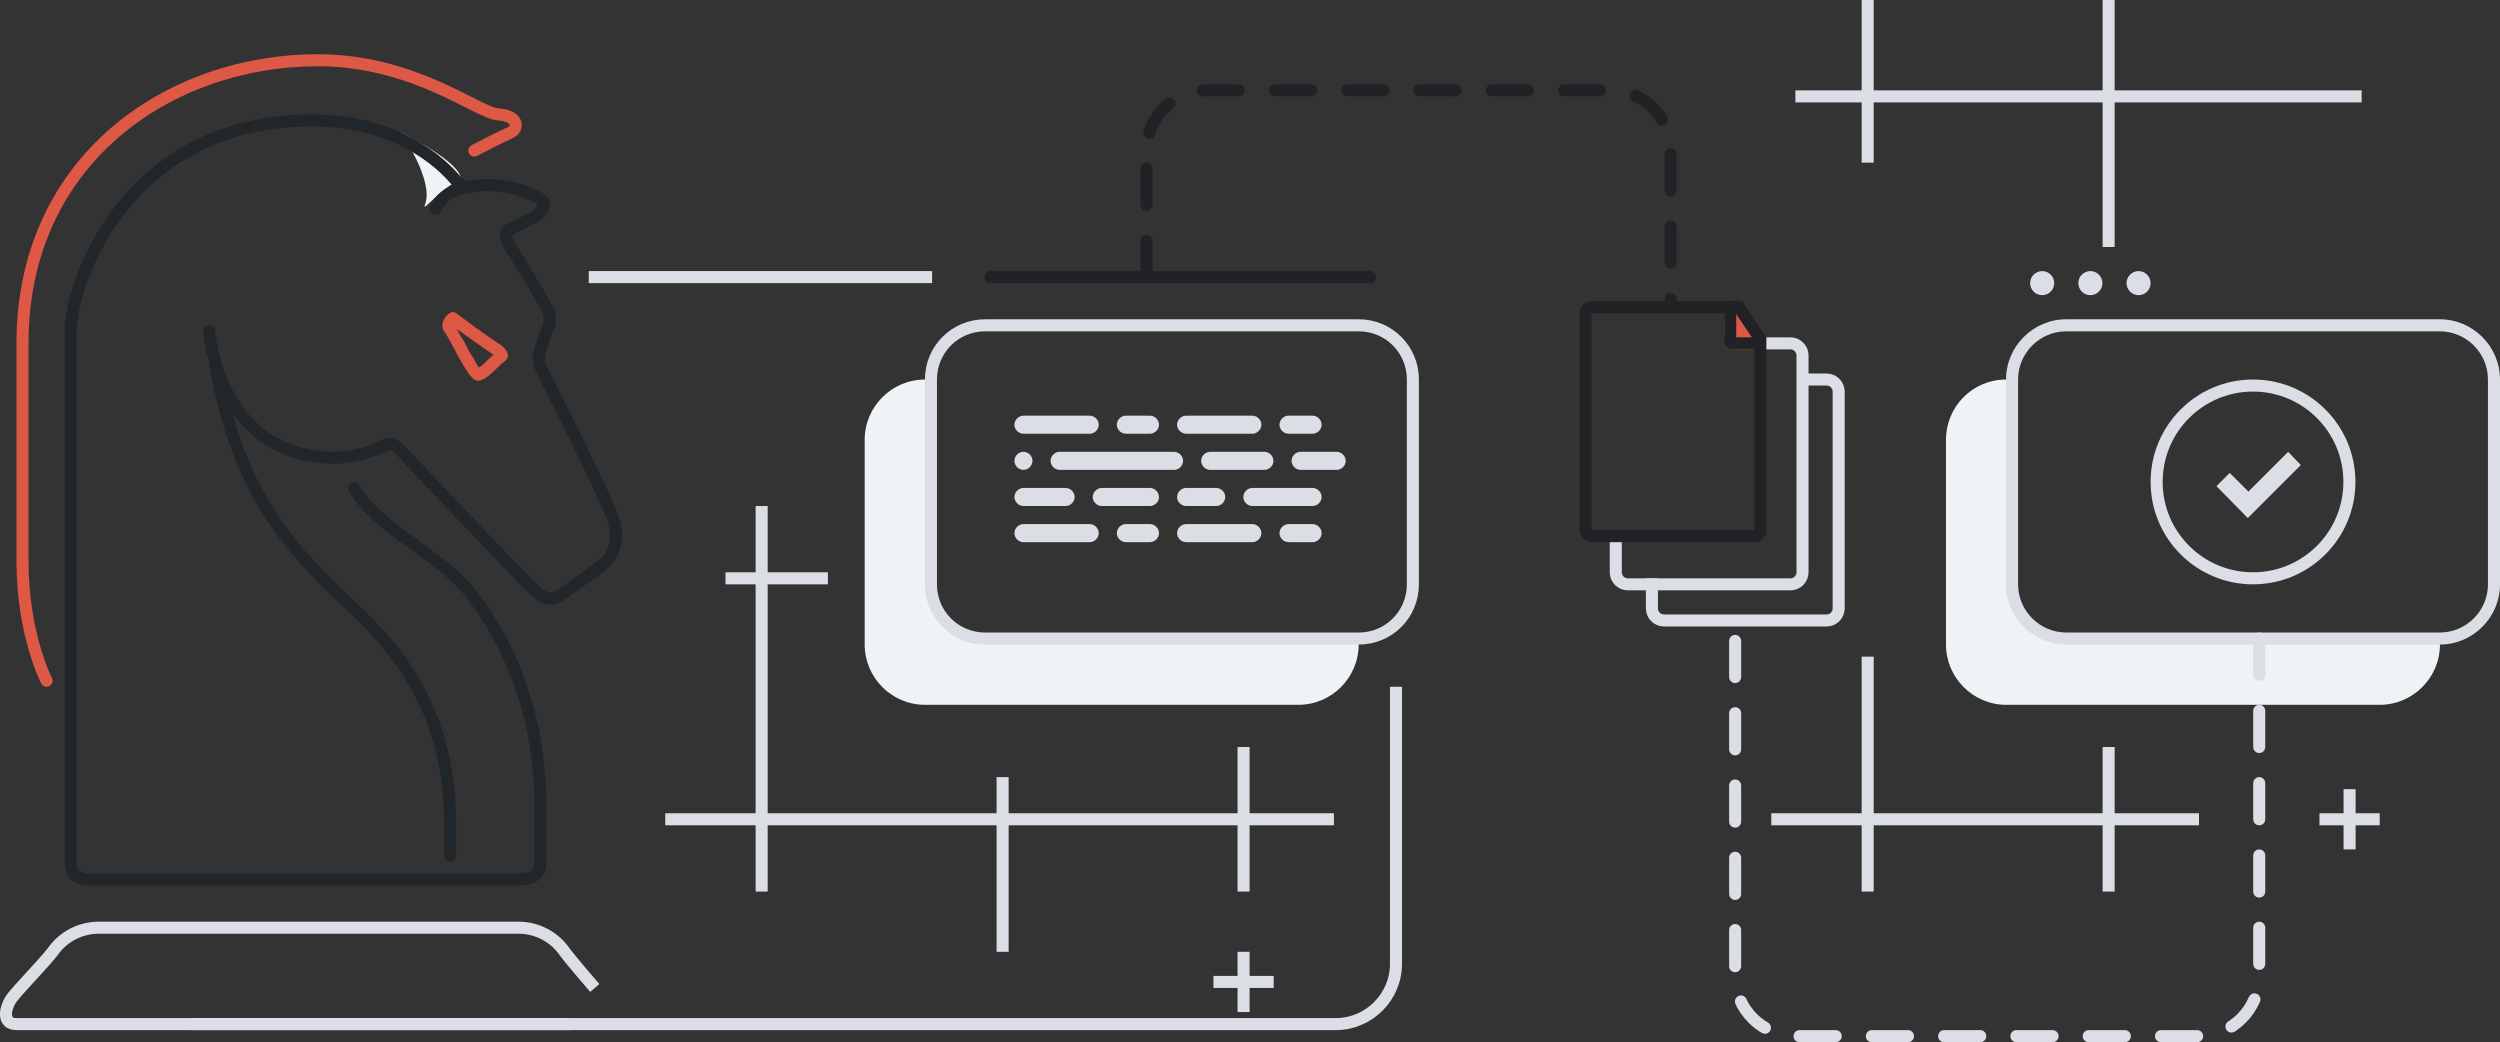 <?xml version="1.0" encoding="utf-8"?>
<!-- Generator: Adobe Illustrator 24.3.0, SVG Export Plug-In . SVG Version: 6.00 Build 0)  -->
<svg version="1.1" id="Слой_1" xmlns="http://www.w3.org/2000/svg" xmlns:xlink="http://www.w3.org/1999/xlink" x="0px" y="0px"
	 viewBox="0 0 415 173" style="enable-background:new 0 0 415 173;" xml:space="preserve">
<rect x="0" y="0" width="415" height="173" fill="#333333" stroke="none"/>
<style type="text/css">
	.st0{fill:#DBDEE5;}
	.st1{fill:none;stroke:#DBDEE5;stroke-width:2;}
	.st2{fill:#EEF3F5;}
	.st3{fill:#DE5846;}
	.st4{fill:none;}
	.st5{fill:#212225;}
	.st6{fill:none;stroke:#212225;stroke-width:2;}
	.st7{fill:none;stroke:#DBDEE5;stroke-width:2;stroke-linecap:round;stroke-dasharray:6,6;}
	.st8{fill:none;stroke:#212225;stroke-width:2;stroke-linecap:round;stroke-dasharray:6,6;}
	.st9{fill:none;stroke:#212225;stroke-width:2;stroke-linecap:round;}
	.st10{fill:none;stroke:#20262A;stroke-width:2;stroke-linecap:round;}
	.st11{fill:none;stroke:#DE5846;stroke-width:2;stroke-linecap:round;}
</style>
<g id="Launching_HTML_5_Games" transform="translate(-449.267 -481)">
	<path id="Прямоугольник_538_копия_7" class="st0" d="M798.3,522v-24h-38v10h-2v-10h-11v-2h11v-15h2v15h38v-15h2
		v15h41v2h-41v24H798.3z"/>
	<path id="Прямоугольник_538_копия_5" class="st0" d="M654.7,649v-4h-4v-2h4v-4h2v4h4v2h-4v4H654.7z M614.7,639
		v-21h-38v11h-2v-11h-15v-2h15v-38h-5v-2h5v-11h2v11h10v2h-10v38h38v-6h2v6h38v-11h2v11h14v2h-14v11h-2v-11h-38v21H614.7z"/>
	<path id="Прямоугольник_538_копия_6" class="st0" d="M798.3,629v-11h-38v11h-2v-11h-15v-2h15v-26h2v26h38v-11h2
		v11h14v2h-14v11H798.3z M838.3,622v-4h-4v-2h4v-4h2v4h4v2h-4v4H838.3z"/>
	<path id="Прямоугольник_скругл._углы_3" class="st1" d="M547,527h57 M681,595v46c0,5.5-4.5,10-10,10H481"/>
	<path id="Фигура_5" class="st1" d="M548,645c0,0-3.9-4.5-5-6c-1.8-2.6-4.8-4.1-8-4h-69c-3.2-0.1-6.2,1.4-8,4
		c-1.7,2.2-6.2,6.7-7,8s-1.5,4,1,4h92"/>
	<path id="Фигура_1010_копия" class="st2" d="M782.3,544h1.1c0,0-0.1,29.3-0.1,35s5.4,8,9,8l62,0v1c0,5.5-4.5,10-10,10
		h-62c-5.5,0-10-4.5-10-10v-34C772.3,548.5,776.7,544,782.3,544z"/>
	<g id="Группа_3" transform="translate(711.485 531)">
		<path id="Фигура_1008" class="st3" d="M30,8h-4c-1,0.1-1.9-0.7-2-1.7c0-0.1,0-0.2,0-0.3V1h2l4,6V8z"/>
		<g id="Прямоугольник_скругл._углы_977" transform="translate(-712 -531)">
			<path class="st4" d="M714,531h25l4,6v32c0,1.1-0.9,2-2,2h-27c-1.1,0-2-0.9-2-2v-36C712,531.9,712.9,531,714,531z"/>
			<path class="st5" d="M714,533v36l27,0v-31.4l-3.1-4.6L714,533L714,533 M714,531h25l4,6v32c0,1.1-0.9,2-2,2h-27c-1.1,0-2-0.9-2-2
				v-36C712,531.9,712.9,531,714,531z"/>
		</g>
		<path id="Прямоугольник_скругл._углы_978" class="st1" d="M31,7h4c1.1,0,2,0.9,2,2v36c0,1.1-0.9,2-2,2H8
			c-1.1,0-2-0.9-2-2v-5"/>
		<path id="Прямоугольник_скругл._углы_978_копия" class="st1" d="M37,13h4c1.1,0,2,0.9,2,2v36
			c0,1.1-0.9,2-2,2H14c-1.1,0-2-0.9-2-2v-5"/>
		<path id="Фигура_1007" class="st6" d="M25,0v6c0,0.7-0.3,1,1,1h4"/>
	</g>
	<g id="Группа_2" transform="translate(782.268 526)">
		<g id="Эллипс_4_копия_2">
			<path class="st4" d="M10,62C4.5,62,0,57.5,0,52V18C0,12.5,4.5,8,10,8h62c5.5,0,10,4.5,10,10v34c0,5.5-4.5,10-10,10H10z M20,2
				c0-1.1,0.9-2,2-2s2,0.9,2,2s-0.9,2-2,2S20,3.1,20,2z M12,2c0-1.1,0.9-2,2-2s2,0.9,2,2s-0.9,2-2,2S12,3.1,12,2z M4,2
				c0-1.1,0.9-2,2-2s2,0.9,2,2S7.1,4,6,4S4,3.1,4,2z"/>
			<path class="st0" d="M72,60c4.4,0,8-3.6,8-8V18c0-4.4-3.6-8-8-8H10c-4.4,0-8,3.6-8,8v34c0,4.4,3.6,8,8,8H72 M72,62H10
				C4.5,62,0,57.5,0,52V18C0,12.5,4.5,8,10,8h62c5.5,0,10,4.5,10,10v34C82,57.5,77.5,62,72,62z M22,4c-1.1,0-2-0.9-2-2
				c0-1.1,0.9-2,2-2c1.1,0,2,0.9,2,2C24,3.1,23.1,4,22,4z M14,4c-1.1,0-2-0.9-2-2c0-1.1,0.9-2,2-2c1.1,0,2,0.9,2,2
				C16,3.1,15.1,4,14,4z M6,4C4.9,4,4,3.1,4,2c0-1.1,0.9-2,2-2c1.1,0,2,0.9,2,2C8,3.1,7.1,4,6,4z"/>
		</g>
	</g>
	<g id="Группа_2_копия" transform="translate(515.804 503)">
		<path id="Фигура_1010" class="st2" d="M87,95c-5.5,0-10-4.5-10-10V51c0-5.5,4.5-10,10-10h1.1c0,0-0.1,29.3-0.1,35s5.4,8,9,8
			l62,0v1c0,5.5-4.5,10-10,10H87z M4,12C5.6,8,0,0,0,0s10.4,5,10,8c-2.1,0.2-5.7,4.3-6,4.3C3.9,12.3,3.9,12.2,4,12z"/>
		<g id="Эллипс_4_копия_2-2" transform="translate(87 31)">
			<path class="st4" d="M10,0h62c5.5,0,10,4.5,10,10v34c0,5.5-4.5,10-10,10H10C4.5,54,0,49.5,0,44V10C0,4.5,4.5,0,10,0z"/>
			<path class="st1" d="M10,1h62c5,0,9,4,9,9v34c0,5-4,9-9,9H10c-5,0-9-4-9-9V10C1,5,5,1,10,1z"/>
		</g>
	</g>
	<path id="Эллипс_4_копия_3" class="st7" d="M824.3,587v56c0,5.5-4.5,10-10,10h-67c-5.5,0-10-4.5-10-10v-58"/>
	<path id="Эллипс_4_копия_4" class="st8" d="M639.6,527v-21c0-5.5,4.5-10,10-10h67c5.5,0,10,4.5,10,10v25"/>
	<line id="Фигура_1009" class="st9" x1="613.7" y1="527" x2="676.7" y2="527"/>
	<g id="Группа_1" transform="translate(453 491)">
		<path id="Фигура_1" class="st10" d="M31,45c0,0,1.4,21,21,21c2.8-0.1,5.5-0.8,8-2c0.5-0.3,1.4-0.8,3,1s20.9,22,22,23
			s2.6,1.9,4,1s5.8-4.1,7-5s3.6-3.5,2-8S86.6,52.2,86,51c-0.4-1-0.4-2,0-3c0.2-0.7,0.7-2.3,1-3c0.7-1.2,0.7-2.8,0-4
			c-0.8-1.5-5.5-9.3-6-10s-1.3-2.4,0-3s3.1-1.5,4-2s2.3-2.1,1-3c-3.7-2-7.9-2.7-12-2c-0.4,0.1-1,0.1-2-1s-8.1-10-24-10
			C17.2,10,8,37,8,45v88c0,1.7,0.7,3,3,3h71c2.5,0,4-0.6,4-3v-9c0-18-7.2-30.1-12-36S58.9,77.7,55,71"/>
		<path id="Фигура_2" class="st10" d="M71,132v-5c0-14.1-4.7-25.2-15-35S36,73.5,32,50.4"/>
		<path id="Фигура_6" class="st10" d="M74.7,21c0,0-4.7,0.1-6.1,3.7"/>
		<path id="Фигура_3" class="st11" d="M75,15c0,0,4.6-2.4,6-3s1.4-2.8-2-3S65.1,0,49,0C24.4,0,0,16.5,0,47v36
			c0,12.4,4,20,4,20"/>
		<g id="Фигура_4" transform="translate(-453 -491)">
			<path class="st4" d="M528,544c1.5,1,4.1-2.4,5-3s0.9-1.8-1-3s-5.8-4.1-7-5s-3,1.7-2,3S526.5,543,528,544z"/>
			<path class="st3" d="M528.8,542c0.1-0.1,0.3-0.2,0.4-0.3c0.4-0.3,0.9-0.8,1.3-1.2c0.2-0.2,0.5-0.4,0.7-0.6
				c-0.1-0.1-0.2-0.1-0.3-0.2c-1.5-1-4.1-2.9-5.8-4.1c0.3,0.6,0.7,1.3,1.2,2.1c0.5,1,1.1,2.1,1.7,3
				C528.3,541.4,528.6,541.8,528.8,542 M528.6,544.2c-0.2,0-0.4-0.1-0.6-0.2c-1.5-1-4-6.7-5-8c-0.9-1.1,0.4-3.2,1.5-3.2
				c0.2,0,0.4,0.1,0.5,0.2c1.2,0.9,5.1,3.8,7,5c1.9,1.2,1.9,2.4,1,3C532.2,541.5,530.1,544.2,528.6,544.2z"/>
		</g>
	</g>
	<g id="Группа_4" transform="translate(617.659 550)">
		<path id="Прямоугольник_скругл._углы_979_копия_5" class="st0" d="M45.5,21c-0.8,0-1.5-0.7-1.5-1.5
			s0.7-1.5,1.5-1.5h4c0.8,0,1.5,0.7,1.5,1.5S50.3,21,49.5,21H45.5z M28.5,21c-0.8,0-1.5-0.7-1.5-1.5s0.7-1.5,1.5-1.5h11
			c0.8,0,1.5,0.7,1.5,1.5S40.3,21,39.5,21H28.5z M18.5,21c-0.8,0-1.5-0.7-1.5-1.5s0.7-1.5,1.5-1.5h4c0.8,0,1.5,0.7,1.5,1.5
			S23.3,21,22.5,21H18.5z M1.5,21C0.7,21,0,20.3,0,19.5S0.7,18,1.5,18h11c0.8,0,1.5,0.7,1.5,1.5S13.3,21,12.5,21H1.5z M39.5,15
			c-0.8,0-1.5-0.7-1.5-1.5s0.7-1.5,1.5-1.5h10c0.8,0,1.5,0.7,1.5,1.5S50.3,15,49.5,15H39.5z M28.5,15c-0.8,0-1.5-0.7-1.5-1.5
			s0.7-1.5,1.5-1.5h5c0.8,0,1.5,0.7,1.5,1.5S34.3,15,33.5,15H28.5z M14.5,15c-0.8,0-1.5-0.7-1.5-1.5s0.7-1.5,1.5-1.5h8
			c0.8,0,1.5,0.7,1.5,1.5S23.3,15,22.5,15H14.5z M1.5,15C0.7,15,0,14.3,0,13.5S0.7,12,1.5,12h7c0.8,0,1.5,0.7,1.5,1.5S9.3,15,8.5,15
			H1.5z M47.5,9C46.7,9,46,8.3,46,7.5S46.7,6,47.5,6h6C54.3,6,55,6.7,55,7.5S54.3,9,53.5,9H47.5z M32.5,9C31.7,9,31,8.3,31,7.5
			S31.7,6,32.5,6h9C42.3,6,43,6.7,43,7.5S42.3,9,41.5,9H32.5z M7.5,9C6.7,9,6,8.3,6,7.5S6.7,6,7.5,6h19C27.3,6,28,6.7,28,7.5
			S27.3,9,26.5,9H7.5z M0,7.5C0,6.7,0.7,6,1.5,6S3,6.7,3,7.5S2.3,9,1.5,9S0,8.3,0,7.5z M45.5,3C44.7,3,44,2.3,44,1.5S44.7,0,45.5,0
			h4C50.3,0,51,0.7,51,1.5S50.3,3,49.5,3H45.5z M28.5,3C27.7,3,27,2.3,27,1.5S27.7,0,28.5,0h11C40.3,0,41,0.7,41,1.5S40.3,3,39.5,3
			H28.5z M18.5,3C17.7,3,17,2.3,17,1.5S17.7,0,18.5,0h4C23.3,0,24,0.7,24,1.5S23.3,3,22.5,3H18.5z M1.5,3C0.7,3,0,2.3,0,1.5
			S0.7,0,1.5,0h11C13.3,0,14,0.7,14,1.5S13.3,3,12.5,3H1.5z"/>
	</g>
	<g id="Эллипс_4" transform="translate(806.268 544)">
		<circle class="st4" cx="17" cy="17" r="17"/>
		<circle class="st1" cx="17" cy="17" r="16"/>
	</g>
	<path id="check_копия_6" class="st0" d="M829.1,556l-6.6,6.6l-3.1-3.1l-2.2,2.2l5.2,5.3l8.8-8.8L829.1,556z"/>
</g>
</svg>
